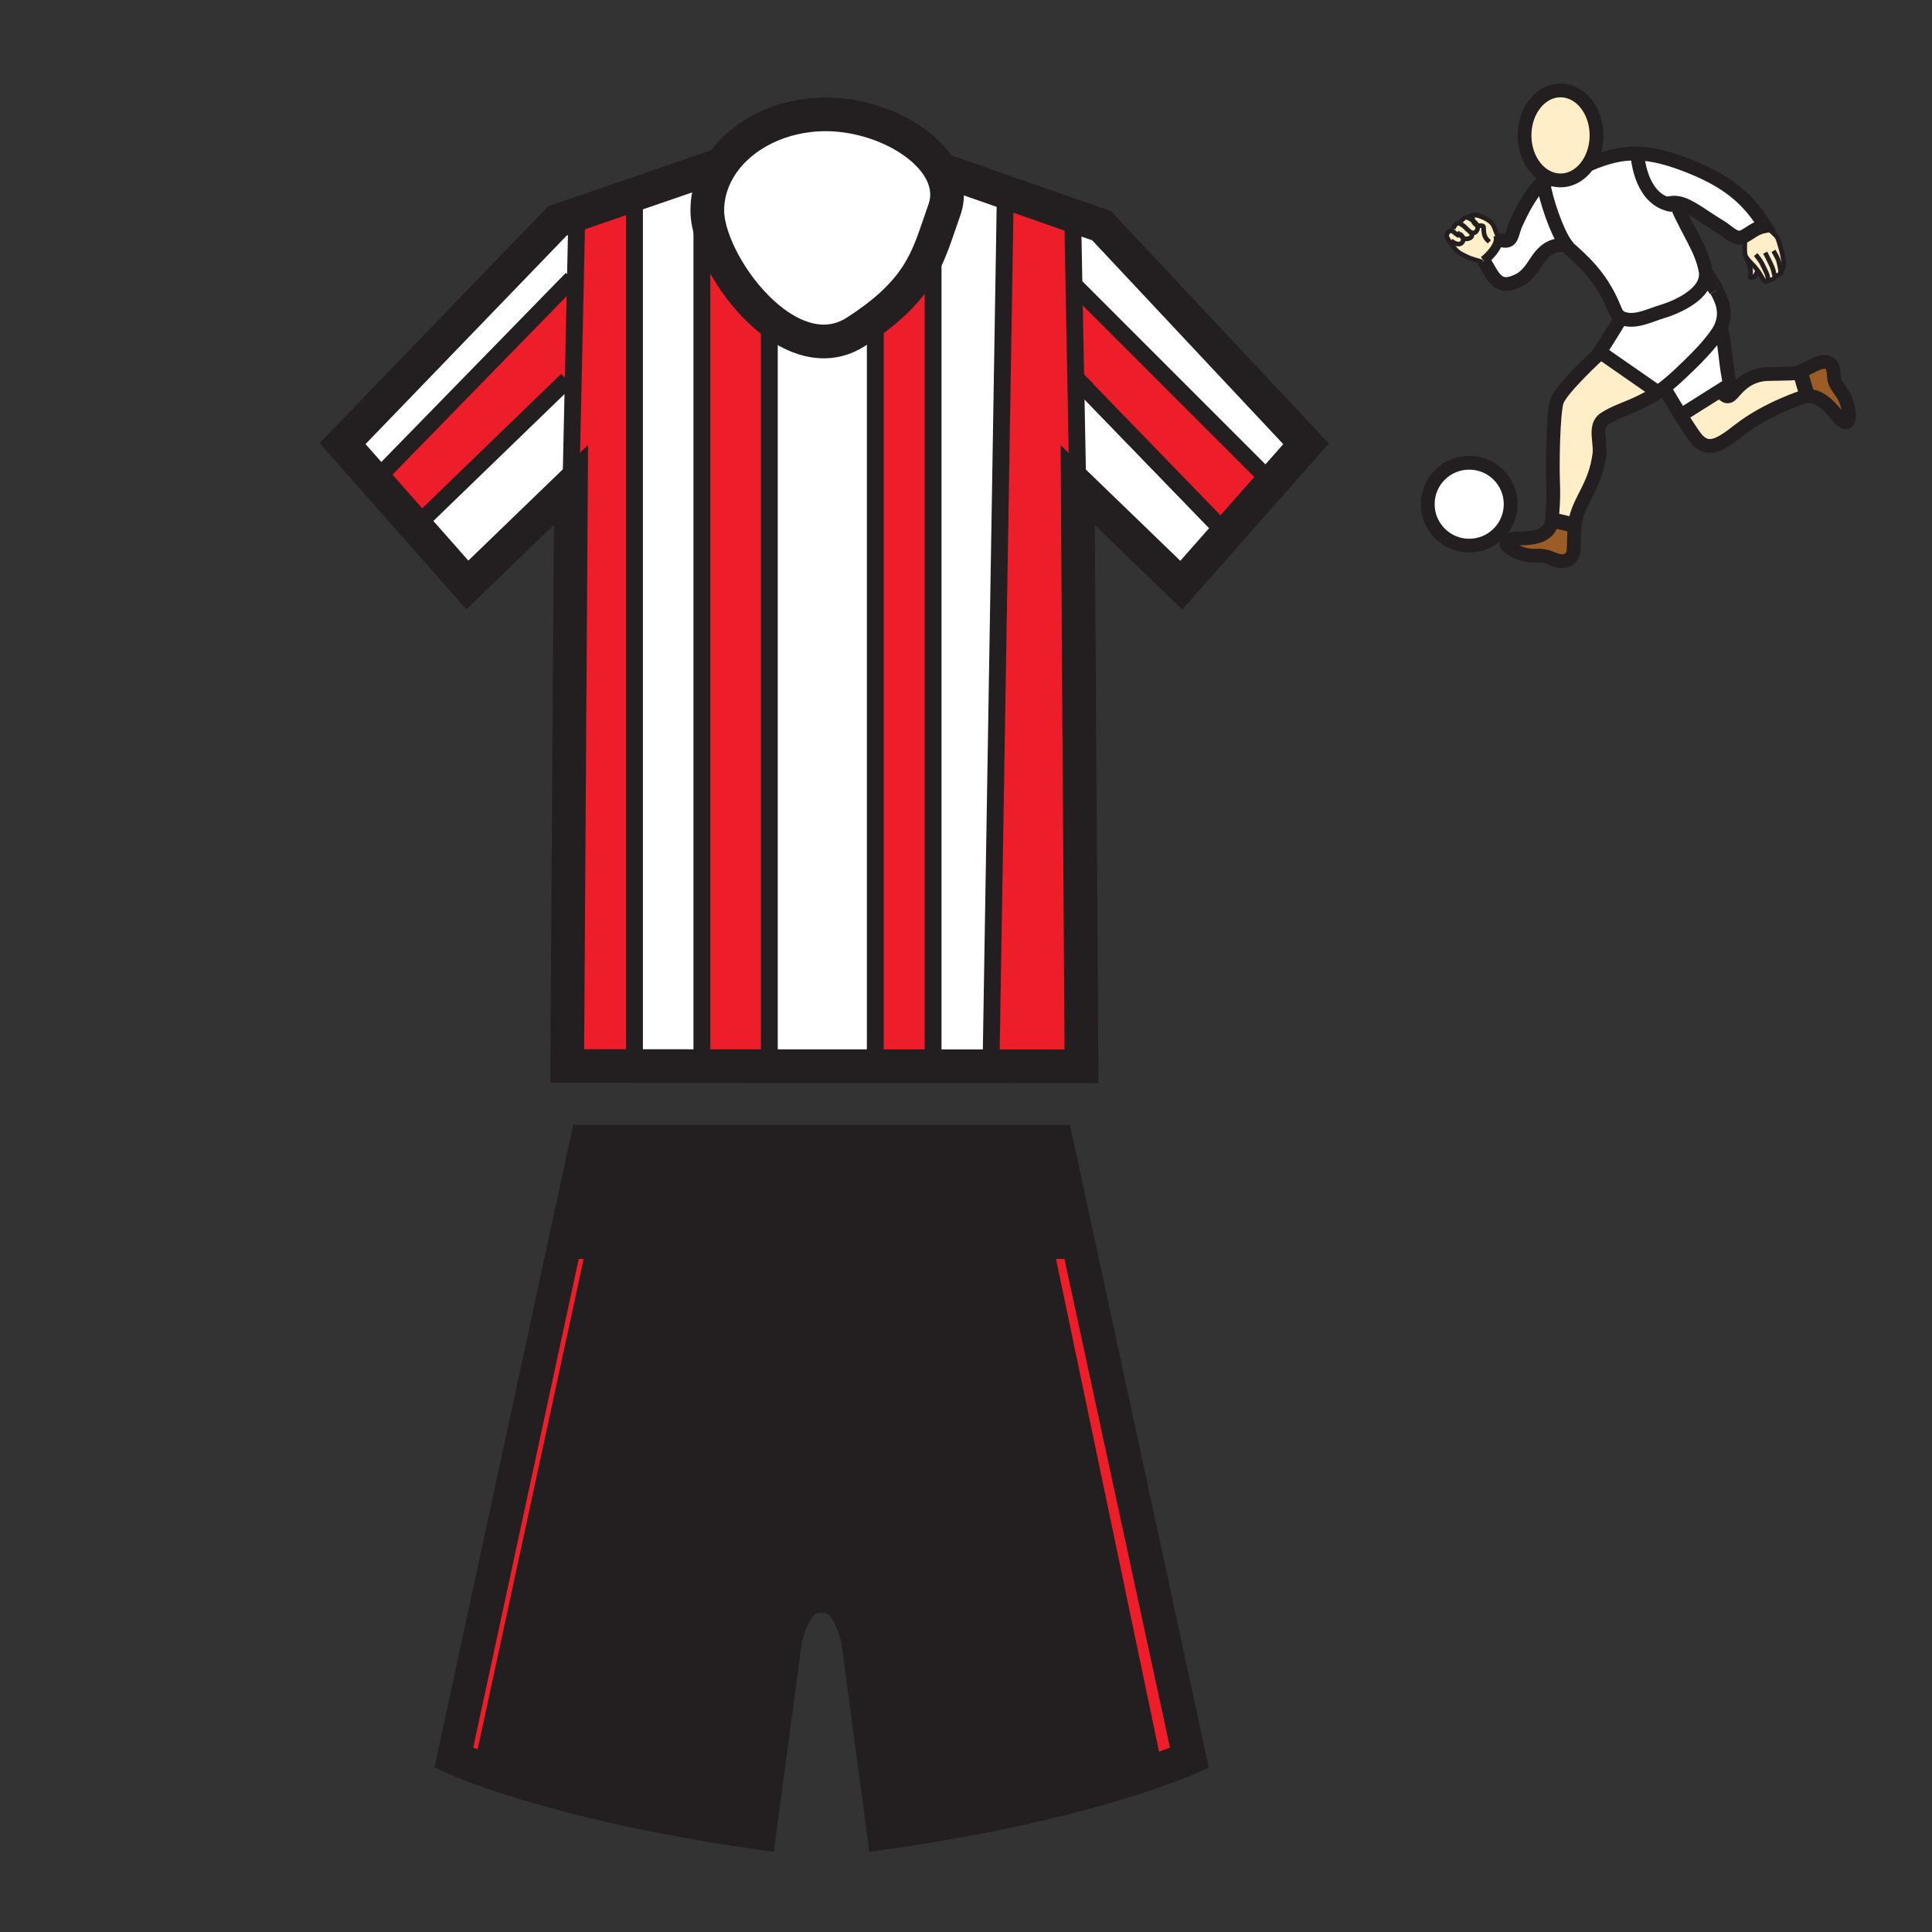 <?xml version="1.0" encoding="iso-8859-1"?>
<!-- Generator: Adobe Illustrator 12.0.1, SVG Export Plug-In . SVG Version: 6.00 Build 51448)  -->
<!DOCTYPE svg PUBLIC "-//W3C//DTD SVG 1.1//EN" "http://www.w3.org/Graphics/SVG/1.1/DTD/svg11.dtd">
<svg  version="1.1" id="Layer_1" xmlns="http://www.w3.org/2000/svg" xmlns:xlink="http://www.w3.org/1999/xlink" width="850.394" height="850.394"
	 viewBox="0 0 850.394 850.394" style="overflow:visible;enable-background:new 0 0 850.394 850.394;" xml:space="preserve">
<rect x="0" y="0" width="850.394" height="850.394" fill="#333333" stroke="none"/>
<g>
	<g id="XMLID_2_">
		<g>
			<polygon style="fill:#FFFFFF;" points="484.909,99.372 574.87,195.354 559.967,212.239 556.988,209.61 472.719,125.341 
				472.188,97.251 472.92,95.174 			"/>
			<polygon style="fill:#ED1E29;" points="473.493,166.49 472.719,125.341 556.988,209.61 559.967,212.239 539.922,234.944 			"/>
			<polygon style="fill:#FFFFFF;" points="473.493,166.49 539.922,234.944 533.668,228.69 			"/>
			<polygon style="fill:#FFFFFF;" points="539.922,234.944 519.952,257.575 474.372,213.521 473.493,166.49 533.668,228.69 			"/>
			<path style="fill:#ED1E29;" d="M474.511,546.719l49.024,227.007c0,0-5.099,2.332-15.359,5.915l-48.696-232.922H474.511z"/>
			<path style="fill:#231F20;" d="M459.479,546.719l48.696,232.922c-19.991,6.985-59.582,18.698-119.154,27.094l-11.214-83.824
				c0,0-3.36-20.31-14.564-20.31h-3.233c-11.204,0-14.564,20.31-14.564,20.31l-11.214,83.824
				c-62.625-8.819-103.158-21.316-122.068-28.122L262.3,546.719H459.479z"/>
			<polygon style="fill:#ED1E29;" points="472.719,125.341 473.493,166.49 474.372,213.521 476.026,469.351 436.202,469.329 
				442.509,84.532 472.92,95.174 472.188,97.251 			"/>
			<polygon style="fill:#231F20;" points="262.3,546.719 248.743,546.719 258.283,502.549 464.971,502.549 474.511,546.719 
				467.949,546.687 459.469,546.687 			"/>
			<polygon style="fill:#ED1E29;" points="474.511,546.719 459.479,546.719 459.469,546.687 467.949,546.687 			"/>
			<polygon style="fill:#231F20;" points="459.469,546.687 459.479,546.719 262.3,546.719 			"/>
			<path style="fill:#FFFFFF;" d="M442.509,84.532l-6.307,384.797l-25.493-0.011v-1.07V106.611
				c1.675-4.463,3.127-9.074,4.897-13.971c2.3-6.36,1.314-12.572-1.951-18.2L442.509,84.532z"/>
			<path style="fill:#FFFFFF;" d="M385.27,140.128c-2.544,1.918-5.364,3.88-8.48,5.883c-12.052,7.749-25.143,4.219-36.432-4.271
				c-14.204-10.685-25.556-29.234-28.365-43.025c-0.435-2.163-0.667-4.198-0.667-6.074c0-7.346,2.3-14.257,6.36-20.278
				c8.851-13.123,26.022-22.037,45.77-22.037c20.479,0,42.198,10.271,50.201,24.115c3.265,5.628,4.25,11.84,1.951,18.2
				c-1.771,4.897-3.223,9.508-4.897,13.971C406.459,117.985,400.852,128.373,385.27,140.128z"/>
			<path style="fill:#ED1E29;" d="M410.709,468.248v1.07l-25.439-0.011v-5.3v-323.88c15.582-11.755,21.189-22.143,25.439-33.517
				V468.248z"/>
			<path style="fill:#FFFFFF;" d="M385.27,464.008v5.3l-46.64-0.011v-5.289V143.891l1.728-2.152
				c11.289,8.49,24.38,12.02,36.432,4.271c3.116-2.003,5.936-3.964,8.48-5.883V464.008z"/>
			<path style="fill:#ED1E29;" d="M340.358,141.739l-1.728,2.152v320.117v5.289l-29.68-0.021v-1.028V99.372l3.042-0.657
				C314.802,112.505,326.154,131.055,340.358,141.739z"/>
			<path style="fill:#FFFFFF;" d="M278.285,85.92l39.4-13.558c-4.06,6.021-6.36,12.932-6.36,20.278c0,1.876,0.233,3.911,0.667,6.074
				l-3.042,0.657v368.876v1.028l-29.68-0.011v-3.138V88.771L278.285,85.92z"/>
			<polygon style="fill:#ED1E29;" points="279.271,466.128 279.271,469.266 249.644,469.255 251.309,213.437 252.315,167.274 
				253.28,122.723 253.831,97.251 252.93,94.644 278.285,85.92 279.271,88.771 			"/>
			<path style="fill:#ED1E29;" d="M248.743,546.719H262.3l-50.137,231.894c-8.3-2.999-12.434-4.887-12.434-4.887L248.743,546.719z"
				/>
			<polygon style="fill:#FFFFFF;" points="252.93,94.644 253.831,97.251 253.28,122.723 251.711,122.691 166.912,209.61 
				164.983,211.317 150.8,195.248 245.351,97.251 			"/>
			<polygon style="fill:#ED1E29;" points="253.28,122.723 252.315,167.274 249.591,167.211 183.872,230.81 182.918,231.647 
				164.983,211.317 166.912,209.61 251.711,122.691 			"/>
			<polygon style="fill:#FFFFFF;" points="252.315,167.274 251.309,213.437 205.718,257.479 182.918,231.647 183.872,230.81 
				249.591,167.211 			"/>
		</g>
		<g>
			<line style="fill:none;stroke:#231F20;stroke-width:7.42;" x1="473.493" y1="166.49" x2="539.922" y2="234.944"/>
			<polyline style="fill:none;stroke:#231F20;stroke-width:14.84;" points="474.511,546.719 459.479,546.719 262.3,546.719 			"/>
			<path style="fill:none;stroke:#231F20;stroke-width:14.84;" d="M413.656,74.44c3.265,5.628,4.25,11.84,1.951,18.2
				c-1.771,4.897-3.223,9.508-4.897,13.971c-4.25,11.374-9.858,21.761-25.439,33.517c-2.544,1.918-5.364,3.88-8.48,5.883
				c-12.052,7.749-25.143,4.219-36.432-4.271c-14.204-10.685-25.556-29.234-28.365-43.025c-0.435-2.163-0.667-4.198-0.667-6.074
				c0-7.346,2.3-14.257,6.36-20.278c8.851-13.123,26.022-22.037,45.77-22.037C383.934,50.326,405.653,60.597,413.656,74.44z"/>
			<polyline style="fill:none;stroke:#231F20;stroke-width:14.84;" points="413.656,74.44 442.509,84.532 472.92,95.174 
				484.909,99.372 574.87,195.354 559.967,212.239 539.922,234.944 519.952,257.575 474.372,213.521 476.026,469.351 
				436.202,469.329 410.709,469.318 385.27,469.308 338.63,469.297 308.951,469.276 279.271,469.266 249.644,469.255 
				251.309,213.437 205.718,257.479 182.918,231.647 164.983,211.317 150.8,195.248 245.351,97.251 252.93,94.644 278.285,85.92 
				317.685,72.363 317.695,72.363 			"/>
			<path style="fill:none;stroke:#231F20;stroke-width:14.84;" d="M248.743,546.719l9.54-44.17h206.688l9.54,44.17l49.024,227.007
				c0,0-5.099,2.332-15.359,5.915c-19.991,6.985-59.582,18.698-119.154,27.094l-11.214-83.824c0,0-3.36-20.31-14.564-20.31h-3.233
				c-11.204,0-14.564,20.31-14.564,20.31l-11.214,83.824c-62.625-8.819-103.158-21.316-122.068-28.122
				c-8.3-2.999-12.434-4.887-12.434-4.887L248.743,546.719z"/>
			<polyline style="fill:none;stroke:#231F20;stroke-width:14.84;" points="255.951,548.807 248.743,546.719 262.3,546.719 
				459.469,546.687 467.949,546.687 474.511,546.719 			"/>
			<line style="fill:none;stroke:#231F20;stroke-width:7.42;" x1="338.63" y1="143.891" x2="338.63" y2="464.008"/>
			<polyline style="fill:none;stroke:#231F20;stroke-width:7.42;" points="385.27,139.651 385.27,140.128 385.27,464.008 			"/>
			<line style="fill:none;stroke:#231F20;stroke-width:7.42;" x1="308.951" y1="99.372" x2="308.951" y2="468.248"/>
			<polyline style="fill:none;stroke:#231F20;stroke-width:7.42;" points="410.709,101.491 410.709,106.611 410.709,468.248 			
				"/>
			<line style="fill:none;stroke:#231F20;stroke-width:7.42;" x1="279.271" y1="88.771" x2="279.271" y2="466.128"/>
			<polyline style="fill:none;stroke:#231F20;stroke-width:7.42;" points="442.509,84.532 436.202,469.329 436.149,472.487 			"/>
			<polyline style="fill:none;stroke:#231F20;stroke-width:7.42;" points="253.831,97.251 253.28,122.723 252.315,167.274 
				251.309,213.437 			"/>
			<polyline style="fill:none;stroke:#231F20;stroke-width:7.42;" points="472.188,97.251 472.719,125.341 473.493,166.49 
				474.372,213.521 			"/>
			<polyline style="fill:none;stroke:#231F20;stroke-width:7.42;" points="478.549,171.451 473.493,166.49 533.668,228.69 
				539.922,234.944 540.028,235.05 			"/>
			<polyline style="fill:none;stroke:#231F20;stroke-width:7.42;" points="472.188,124.811 472.719,125.341 556.988,209.61 			"/>
			<line style="fill:none;stroke:#231F20;stroke-width:7.42;" x1="251.711" y1="122.691" x2="166.912" y2="209.61"/>
			<line style="fill:none;stroke:#231F20;stroke-width:7.42;" x1="249.591" y1="167.211" x2="183.872" y2="230.81"/>
			<polyline style="fill:none;stroke:#231F20;stroke-width:7.42;" points="262.311,546.687 262.3,546.719 212.163,778.612 
				211.432,782.005 			"/>
			<polyline style="fill:none;stroke:#231F20;stroke-width:7.42;" points="459.469,546.687 459.479,546.719 508.176,779.641 
				508.229,779.885 			"/>
		</g>
	</g>
</g>
<rect style="fill:none;" width="850.394" height="850.394"/>
<g id="XMLID_15_">
	<g>
		<path style="fill:#9C5C25;" d="M808.816,183.162c-2.955-3.586-7.455-9.336-13.566-8.792l-0.063-1.163l-2.684-9.041l-1.695-0.142
			c5.426-1.399,9.88-5.897,13.83-4.442c3.182,1.171,2.175,6.313,2.976,8.286c1.359,3.361,2.919,4.118,4.414,7.352
			C814.829,181.273,814.939,190.589,808.816,183.162z"/>
		<path style="fill:#FFEEC8;" d="M795.187,173.208l0.063,1.163c-0.271,0.026-0.547,0.061-0.827,0.113c0,0-16.531,5.133-28.961,14.9
			c-9.374,7.366-14.562,10.044-20.086,2.007c-1.775-2.58-3.73-5.617-5.564-8.555l17.532-11.047c0.61,1.09,2.25,3.548,4.104,2.36
			c2.343-1.507,6.359-9.876,18.243-9.544l8.104-0.176c1.038,0,2.042-0.15,3.014-0.402l1.695,0.142L795.187,173.208z"/>
		<path style="fill:#FFEEC8;" d="M778.253,123.261c-0.156,0.657-0.978,0.943-1.59,0.512c-0.582-0.405-1.175-2.229-3.089-4.807
			c-0.342-0.459-0.727-0.945-1.16-1.452c-1.224-1.417-2.614-2.644-3.479-3.858c-0.393-0.555-0.677-1.105-0.789-1.669
			c-0.457-2.305,0.099-4.127-0.246-8.089c2.331-1.203,4.711-3.561,9.003-4.422c1.438,1.287,4.688,3.685,5.562,5.345
			c0.18,0.35,2.728,7.898,2.667,11.73c-0.009,0.787-0.553,2.134-0.96,2.814c0,0,0.003,0.003,0,0.003
			c-0.012,0.37-0.15,0.894-0.735,1.255c-0.855,0.518-1.824,1.174-2.29,0.561c0.046,0.304,0.09,1.047-0.442,1.458
			c-0.68,0.529-1.756,0.732-2.319,0.654L778.253,123.261z"/>
		<path style="fill:#FFFFFF;" d="M767.899,103.899c-0.653,0.335-1.301,0.584-1.986,0.682c-2.667,0.382-6.163-3.207-8.185-4.433
			c-8.839-5.351-14.172-9.992-19.259-10.813c-1.556-0.255-3.092-0.148-4.696,0.408c-12.118-3.763-13.009-21.566-13.009-21.566
			l0.015-0.584c6.987,0.193,14.509,2.169,24.114,6.09c17.754,7.259,25.467,15.461,32.009,25.794
			C772.61,100.338,770.23,102.696,767.899,103.899z"/>
		<path style="fill:#FFEEC8;" d="M770.39,122.035c0.556-2.904-0.066-5.778-1.747-8.173l0.292-0.205
			c0.865,1.214,2.256,2.441,3.479,3.858c0.434,0.506,0.818,0.992,1.16,1.452C773.282,120.54,772.053,122.865,770.39,122.035z"/>
		<path style="fill:#FFFFFF;" d="M757.344,171.788l-17.532,11.047c-3.884-6.212-7.238-11.97-7.238-11.97l-0.147-0.191
			c2.423-1.856,5.009-4.121,8.092-7.074l0.515-0.509c7.204-6.657,14.374-14.562,16.34-18.946c1.741,4.697,2.34,18.711,4.159,25.005
			L757.344,171.788z"/>
		<path style="fill:#FFFFFF;" d="M755.489,127.782c2.941,5.087,4.631,10.212,1.883,16.363c-1.966,4.384-9.136,12.289-16.34,18.946
			l-0.515,0.509c-3.083,2.953-5.669,5.217-8.092,7.074c-0.955,0.729-1.886,1.397-2.812,2.021l-0.147-0.223l-25.146-17.485
			l-0.13-0.092c0,0,6.429-9.854,9.055-14.689l0.243-0.414c0.552,0.301,1.226,0.543,2.073,0.737
			c5.102,1.16,11.222-1.946,15.753-3.297c7.928-2.363,19.779-8.173,19.56-16.673C752.468,123.027,754.119,125.398,755.489,127.782z"
			/>
		<path style="fill:#FFEEC8;" d="M729.467,172.473l0.147,0.223c-2.849,1.917-5.657,3.401-9.021,4.969
			c-4.587,2.137-10.455,4.003-14.48,6.771c-4.523,3.112-1.467,10.331-2.088,15.325c-1.846,14.732-9.376,20.591-10.716,30.471
			c-0.043,0.324-0.083,0.639-0.121,0.952l-0.46-0.049l-8.369-2.01l-1.189-0.153c0.11-0.818,0.134-1.727,0.064-2.728
			c0,0,0.702-5.891,0.367-13.925c-0.339-8.037,0-30.3,1.674-35.659c1.669-5.356,18.411-20.759,18.411-20.759l0.634-0.911
			L729.467,172.473z"/>
		<path style="fill:#FFEEC8;" d="M702.729,59.598c0,4.804-1.368,9.206-3.644,12.636c-2.904,4.378-7.291,7.169-12.202,7.169
			c-1.165,0-2.302-0.156-3.396-0.457c-7.123-1.94-12.45-9.868-12.45-19.348c0-10.938,7.092-19.808,15.846-19.808
			S702.729,48.66,702.729,59.598z"/>
		<path style="fill:#9C5C25;" d="M692.729,231.133l0.46,0.049c-1.125,9.668,1.151,14.211-4.593,15.753
			c-2.435,0.654-5.896-1.446-7.962-1.94c-3.528-0.845-5.052-0.018-8.552-0.683c-6.551-1.232-14.203-6.559-4.593-7.224
			c4.419-0.307,14.559,0.457,15.681-8.118l1.189,0.153L692.729,231.133z"/>
		<path style="fill:#FFFFFF;" d="M750.874,120.56c0.22,8.5-11.632,14.31-19.56,16.673c-4.531,1.351-10.651,4.457-15.753,3.297
			c-0.848-0.194-1.521-0.437-2.073-0.737c-2.172-1.18-2.476-3.213-3.885-6.311c-5.231-11.514-11.675-17.847-20.863-25.78
			c0.134-0.003,0.27-0.003,0.408-0.003l0.106-0.081c-3.927-5.287-8.939-19.849-9.954-27.313c1.348-0.902,2.744-1.385,4.156-1.244
			l0.031-0.116c1.094,0.301,2.23,0.457,3.396,0.457c4.911,0,9.298-2.791,12.202-7.169l0.251,0.167
			c7.693-3.346,14.287-5.012,21.442-4.809l-0.015,0.584c0,0,0.891,17.804,13.009,21.566c1.604-0.556,3.141-0.663,4.696-0.408
			l-0.205,1.506c5.003,11.621,10.616,18.625,12.447,28.198C750.811,119.557,750.865,120.063,750.874,120.56z"/>
		<path style="fill:#FFFFFF;" d="M646.692,203.675c10.076,0,18.243,8.17,18.243,18.249c0,10.079-8.167,18.249-18.243,18.249
			c-10.079,0-18.249-8.17-18.249-18.249C628.443,211.846,636.613,203.675,646.692,203.675z"/>
		<path style="fill:#FFFFFF;" d="M653.396,115.282c-0.102-0.173-0.205-0.35-0.31-0.526h0.003c2.368-1.895,6.227-5.805,6.467-9.264
			l0.472,0.009c6.076,2.042,4.948-2.279,7.438-7.514c1.905-4.008,6.501-14.119,11.834-17.682c1.015,7.464,6.027,22.026,9.954,27.313
			l-0.106,0.081c-0.139,0-0.274,0-0.408,0.003c-12.713,0.119-11.768,11.603-20.496,15.82
			C659.476,127.752,657.602,122.472,653.396,115.282z"/>
		<path style="fill:#FFEEC8;" d="M644.234,96.142c0.888-0.792,1.845-0.347,2.051-0.237l0.006-0.015
			c0.462,0.205,1.304,0.654,2.107,1.272c0,0.003,0.003,0.003,0.003,0.003c0.234,0.688,0.622,1.264,1.178,1.68
			c0.182,0.136,0.376,0.234,0.572,0.304c0.003,0,0.003,0,0.003,0c0.295,0.616,0.373,1.287,0.078,1.976
			c-0.864,2.01-2.539,1.374-3.039,1.018c-0.122-0.124-0.255-0.237-0.388-0.333c-1.209-0.868-2.169-2.337-3.522-2.993
			c-0.237-0.116-0.391-0.243-0.48-0.382l-0.003-0.003C642.384,97.773,643.422,96.882,644.234,96.142z"/>
		<path style="fill:#FFEEC8;" d="M643.005,103.789c0.304,0.289,0.582,0.543,0.859,0.754c0.454,1.053,0.112,2.039-0.813,2.618
			c-1.467,0.928-3.734-0.633-4.396-1.31l-0.845,0.17c-0.407-0.645-0.798-1.339-0.966-1.851c-0.332-0.995,0.613-2.554,1.79-2.554
			c0.009,0,0.015,0,0.021,0c1.232,0.015,1.1,0.813,3.688,2.245l0.659-0.072C643.002,103.789,643.002,103.789,643.005,103.789z"/>
		<path style="fill:#FFEEC8;" d="M642.803,98.436c0.09,0.139,0.243,0.266,0.48,0.382c1.354,0.656,2.313,2.125,3.522,2.993
			c0.133,0.096,0.266,0.208,0.388,0.333c0.774,0.79,1.18,2.068-0.388,2.713c-1.313,0.538-2.111,0.318-2.941-0.313
			c-0.277-0.211-0.556-0.465-0.859-0.754c-0.003,0-0.003,0-0.003,0l-0.659,0.072c-2.588-1.432-2.455-2.23-3.688-2.245
			c-0.006,0-0.012,0-0.021,0l1.021-0.813c0.099-0.645,0.668-1.758,1.472-2.328c0.582-0.419,1.319-0.197,1.672-0.043L642.803,98.436z
			"/>
		<path style="fill:#FFEEC8;" d="M653.087,114.756c0.104,0.176,0.208,0.353,0.31,0.526l-0.888,0.052
			c-4.859-1.55-4.851-1.191-9.321-3.545c-1.862-0.986-3.291-2.794-4.488-4.457c-0.243-0.335-0.57-0.807-0.889-1.31l0.845-0.17
			c0.662,0.677,2.93,2.238,4.396,1.31c0.925-0.579,1.267-1.565,0.813-2.618c0.83,0.631,1.628,0.851,2.941,0.313
			c1.567-0.645,1.162-1.923,0.388-2.713c0.5,0.356,2.175,0.992,3.039-1.018c0.295-0.688,0.217-1.359-0.078-1.976c0,0,0,0-0.003,0
			c-0.355-0.758-1.038-1.438-1.75-1.984c0,0-0.003,0-0.003-0.003c-0.199-0.573-0.292-1.22-0.292-1.923
			c0-0.653,1.206-0.674,2.484-0.405c0.006,0,0.015,0.003,0.021,0.006c1.053,0.335,1.943,0.706,2.684,1.064
			c1.854,0.902,2.785,1.758,2.999,1.972c1.672,1.628,1.747,3.612,2.927,5.816l0.072-0.029c0.231,0.584,0.307,1.2,0.264,1.828
			c-0.24,3.459-4.099,7.369-6.467,9.264H653.087z"/>
	</g>
	<g>
		<path style="fill:none;stroke:#231F20;stroke-width:6.073;" d="M683.488,78.946c-7.123-1.94-12.45-9.868-12.45-19.348
			c0-10.938,7.092-19.808,15.846-19.808s15.846,8.87,15.846,19.808c0,4.804-1.368,9.206-3.644,12.636
			c-2.904,4.378-7.291,7.169-12.202,7.169C685.719,79.403,684.582,79.247,683.488,78.946z"/>
		<path style="fill:none;stroke:#231F20;stroke-width:6.073;" d="M683.457,79.062c-1.412-0.142-2.809,0.341-4.156,1.244
			c-5.333,3.563-9.929,13.674-11.834,17.682c-2.49,5.235-1.362,9.556-7.438,7.514"/>
		<path style="fill:none;stroke:#231F20;stroke-width:6.073;" d="M653.087,114.756c0.104,0.176,0.208,0.353,0.31,0.526
			c4.205,7.19,6.079,12.471,14.848,8.24c8.729-4.217,7.783-15.701,20.496-15.82c0.134-0.003,0.27-0.003,0.408-0.003"/>
		<path style="fill:none;stroke:#231F20;stroke-width:6.073;" d="M687.3,106.464c0.489,0.417,0.97,0.83,1.44,1.238
			c9.188,7.933,15.632,14.267,20.863,25.78c1.409,3.097,1.713,5.13,3.885,6.311c0.552,0.301,1.226,0.543,2.073,0.737
			c5.102,1.16,11.222-1.946,15.753-3.297c7.928-2.363,19.779-8.173,19.56-16.673c-0.009-0.498-0.063-1.003-0.162-1.521
			c-1.831-9.573-7.444-16.577-12.447-28.198"/>
		<path style="fill:none;stroke:#231F20;stroke-width:6.073;" d="M699.337,72.401c7.693-3.346,14.287-5.012,21.442-4.809
			c6.987,0.193,14.509,2.169,24.114,6.09c17.754,7.259,25.467,15.461,32.009,25.794c-4.292,0.862-6.672,3.219-9.003,4.422
			c-0.653,0.335-1.301,0.584-1.986,0.682c-2.667,0.382-6.163-3.207-8.185-4.433c-8.839-5.351-14.172-9.992-19.259-10.813
			c-1.556-0.255-3.092-0.148-4.696,0.408c-0.426,0.145-0.854,0.321-1.29,0.532"/>
		<path style="fill:none;stroke:#231F20;stroke-width:6.696;" d="M755.489,127.782c-1.37-2.383-3.021-4.755-4.615-7.222
			c-0.003-0.003-0.006-0.009-0.009-0.012"/>
		<path style="fill:none;stroke:#231F20;stroke-width:6.073;" d="M703.687,155.898c0,0-16.742,15.403-18.411,20.759
			c-1.674,5.359-2.013,27.622-1.674,35.659c0.335,8.034-0.367,13.925-0.367,13.925c0.069,1.001,0.046,1.909-0.064,2.728
			c-1.122,8.575-11.262,7.812-15.681,8.118c-9.61,0.665-1.958,5.992,4.593,7.224c3.5,0.665,5.023-0.162,8.552,0.683
			c2.065,0.495,5.527,2.594,7.962,1.94c5.744-1.542,3.468-6.085,4.593-15.753c0.038-0.313,0.078-0.627,0.121-0.952
			c1.34-9.879,8.87-15.739,10.716-30.471c0.621-4.995-2.436-12.213,2.088-15.325c4.025-2.768,9.894-4.633,14.48-6.771
			c3.363-1.567,6.172-3.051,9.021-4.969c0.926-0.625,1.856-1.292,2.812-2.021c2.423-1.856,5.009-4.121,8.092-7.074l0.515-0.509
			c7.204-6.657,14.374-14.562,16.34-18.946c2.748-6.151,1.059-11.276-1.883-16.363"/>
		<path style="fill:none;stroke:#231F20;stroke-width:6.073;" d="M757.372,144.145c1.741,4.697,2.34,18.711,4.159,25.005
			l-4.188,2.638l-17.532,11.047l-0.295,0.185"/>
		<path style="fill:none;stroke:#231F20;stroke-width:6.073;" d="M679.246,79.895c0.017,0.133,0.034,0.272,0.055,0.411
			c1.015,7.464,6.027,22.026,9.954,27.313c0.567,0.766,1.114,1.339,1.62,1.666"/>
		<path style="fill:none;stroke:#231F20;stroke-width:2.025;" d="M650.154,99.15c0.295,0.616,0.373,1.287,0.078,1.976
			c-0.864,2.01-2.539,1.374-3.039,1.018c-0.021-0.014-0.038-0.026-0.056-0.041"/>
		<path style="fill:none;stroke:#231F20;stroke-width:2.025;" d="M648.401,97.166c0.712,0.546,1.395,1.226,1.75,1.984"/>
		<path style="fill:none;stroke:#231F20;stroke-width:2.025;" d="M650.591,94.835c-0.237-0.078-0.485-0.153-0.74-0.226
			c-1.342-0.379-4.251,0.98-3.563,1.278l0.003,0.003c0.462,0.205,1.304,0.654,2.107,1.272"/>
		<path style="fill:none;stroke:#231F20;stroke-width:2.025;" d="M659.221,103.693c-1.18-2.204-1.255-4.188-2.927-5.816
			c-0.214-0.214-1.145-1.07-2.999-1.972c-0.74-0.359-1.631-0.729-2.684-1.064"/>
		<path style="fill:none;stroke:#231F20;stroke-width:2.025;" d="M642.803,98.436c0.09,0.139,0.243,0.266,0.48,0.382
			c1.354,0.656,2.313,2.125,3.522,2.993c0.133,0.096,0.266,0.208,0.388,0.333c0.774,0.79,1.18,2.068-0.388,2.713
			c-1.313,0.538-2.111,0.318-2.941-0.313c-0.277-0.211-0.556-0.465-0.859-0.754c-0.003,0-0.003,0-0.003,0
			c-0.451-0.431-0.957-0.932-1.579-1.463"/>
		<path style="fill:none;stroke:#231F20;stroke-width:2.025;" d="M646.325,95.928c0,0-0.015-0.009-0.04-0.023
			c-0.206-0.11-1.163-0.556-2.051,0.237c-0.813,0.74-1.851,1.631-1.435,2.291"/>
		<path style="fill:none;stroke:#231F20;stroke-width:2.025;" d="M643.008,98.534c0,0-0.078-0.046-0.205-0.099l-0.003-0.003
			c-0.353-0.153-1.09-0.376-1.672,0.043c-0.804,0.57-1.373,1.683-1.472,2.328"/>
		<path style="fill:none;stroke:#231F20;stroke-width:2.025;" d="M652.509,115.334c-4.859-1.55-4.851-1.191-9.321-3.545
			c-1.862-0.986-3.291-2.794-4.488-4.457c-0.243-0.335-0.57-0.807-0.889-1.31c-0.407-0.645-0.798-1.339-0.966-1.851
			c-0.332-0.995,0.613-2.554,1.79-2.554c0.009,0,0.015,0,0.021,0c1.232,0.015,1.1,0.813,3.688,2.245"/>
		<path style="fill:none;stroke:#231F20;stroke-width:2.025;" d="M642.542,102.93c0.663,0.526,1.094,1.079,1.322,1.614
			c0.454,1.053,0.112,2.039-0.813,2.618c-1.467,0.928-3.734-0.633-4.396-1.31"/>
		<path style="fill:none;stroke:#231F20;stroke-width:2.025;stroke-miterlimit:10;" d="M784.171,119.369
			c-0.223,0.373-0.405,0.543-0.435,0.312c-0.095-0.731,0.099-0.905-0.873-4.795c-0.292-1.177-2.25-4.468-2.25-4.468"/>
		<path style="fill:none;stroke:#231F20;stroke-width:2.025;stroke-miterlimit:10;" d="M776.902,99.477
			c1.438,1.287,4.688,3.685,5.562,5.345c0.18,0.35,2.728,7.898,2.667,11.73c-0.009,0.787-0.553,2.134-0.96,2.814"/>
		<path style="fill:none;stroke:#231F20;stroke-width:2.025;stroke-miterlimit:10;" d="M784.133,118.923
			c0,0,0.049,0.185,0.038,0.442c0,0,0.003,0.003,0,0.003c-0.012,0.37-0.15,0.894-0.735,1.255c-0.855,0.518-1.824,1.174-2.29,0.561
			c-0.081-0.107-0.145-0.249-0.194-0.437c-0.358-1.455-0.379-2.354-1.767-5.102c-0.876-1.724-2.21-4.448-2.21-4.448"/>
		<path style="fill:none;stroke:#231F20;stroke-width:2.025;stroke-miterlimit:10;" d="M781.122,121.052
			c0,0,0.012,0.049,0.023,0.133c0.046,0.304,0.09,1.047-0.442,1.458c-0.68,0.529-1.756,0.732-2.319,0.654"/>
		<path style="fill:none;stroke:#231F20;stroke-width:2.025;stroke-miterlimit:10;" d="M767.83,103.155
			c0.026,0.258,0.052,0.503,0.069,0.744c0.345,3.962-0.211,5.784,0.246,8.089c0.112,0.564,0.396,1.114,0.789,1.669
			c0.865,1.214,2.256,2.441,3.479,3.858c0.434,0.506,0.818,0.992,1.16,1.452c1.914,2.577,2.507,4.402,3.089,4.807
			c0.612,0.431,1.434,0.145,1.59-0.512c0.035-0.156,0.035-0.333-0.014-0.523c-0.284-1.168,0.04-1.362-1.713-4.752
			c-0.561-1.073-0.951-2.603-3.742-5.929"/>
		<path style="fill:none;stroke:#231F20;stroke-width:4.049;stroke-miterlimit:10;" d="M653.09,114.756
			c2.368-1.895,6.227-5.805,6.467-9.264c0.043-0.627-0.032-1.244-0.264-1.828c-0.046-0.125-0.101-0.249-0.164-0.37"/>
		<path style="fill:none;stroke:#231F20;stroke-width:2.025;" d="M768.483,113.636c0.056,0.075,0.11,0.15,0.159,0.226
			c1.681,2.395,2.303,5.27,1.747,8.173c1.663,0.83,2.893-1.496,3.185-3.069c0.014-0.069,0.025-0.139,0.034-0.205"/>
		<path style="fill:none;stroke:#231F20;stroke-width:2.025;" d="M653.295,95.905c-0.515-0.422-1.622-0.842-2.684-1.064
			c-0.006-0.003-0.015-0.006-0.021-0.006c-1.278-0.269-2.484-0.249-2.484,0.405c0,0.703,0.093,1.351,0.292,1.923
			c0,0.003,0.003,0.003,0.003,0.003c0.234,0.688,0.622,1.264,1.178,1.68c0.182,0.136,0.376,0.234,0.572,0.304
			c0.003,0,0.003,0,0.003,0c1.316,0.46,2.866-0.277,2.866,0.963c0,4.304,1.224,5.056,2.516,6.351"/>
		<path style="fill:none;stroke:#231F20;stroke-width:6.073;" d="M757.092,171.302c0,0,0.09,0.193,0.252,0.486
			c0.61,1.09,2.25,3.548,4.104,2.36c2.343-1.507,6.359-9.876,18.243-9.544l8.104-0.176c1.038,0,2.042-0.15,3.014-0.402
			c5.426-1.399,9.88-5.897,13.83-4.442c3.182,1.171,2.175,6.313,2.976,8.286c1.359,3.361,2.919,4.118,4.414,7.352
			c2.802,6.053,2.912,15.369-3.211,7.942c-2.955-3.586-7.455-9.336-13.566-8.792c-0.271,0.026-0.547,0.061-0.827,0.113
			c0,0-16.531,5.133-28.961,14.9c-9.374,7.366-14.562,10.044-20.086,2.007c-1.775-2.58-3.73-5.617-5.564-8.555
			c-3.884-6.212-7.238-11.97-7.238-11.97"/>
		<path style="fill:none;stroke:#231F20;stroke-width:6.073;" d="M729.467,172.473l-25.146-17.485l-0.13-0.092
			c0,0,6.429-9.854,9.055-14.689"/>
		<path style="fill:none;stroke:#231F20;stroke-width:6.073;" d="M720.765,68.176c0,0,0.891,17.804,13.009,21.566
			c0.755,0.234,1.55,0.414,2.395,0.532"/>
		<line style="fill:none;stroke:#231F20;stroke-width:6.696;" x1="684.359" y1="229.123" x2="692.729" y2="231.133"/>
		<line style="fill:none;stroke:#231F20;stroke-width:6.696;" x1="792.503" y1="164.167" x2="795.187" y2="173.208"/>
		<circle style="fill:none;stroke:#231F20;stroke-width:6.073;" cx="646.689" cy="221.924" r="18.246"/>
	</g>
</g>
</svg>
